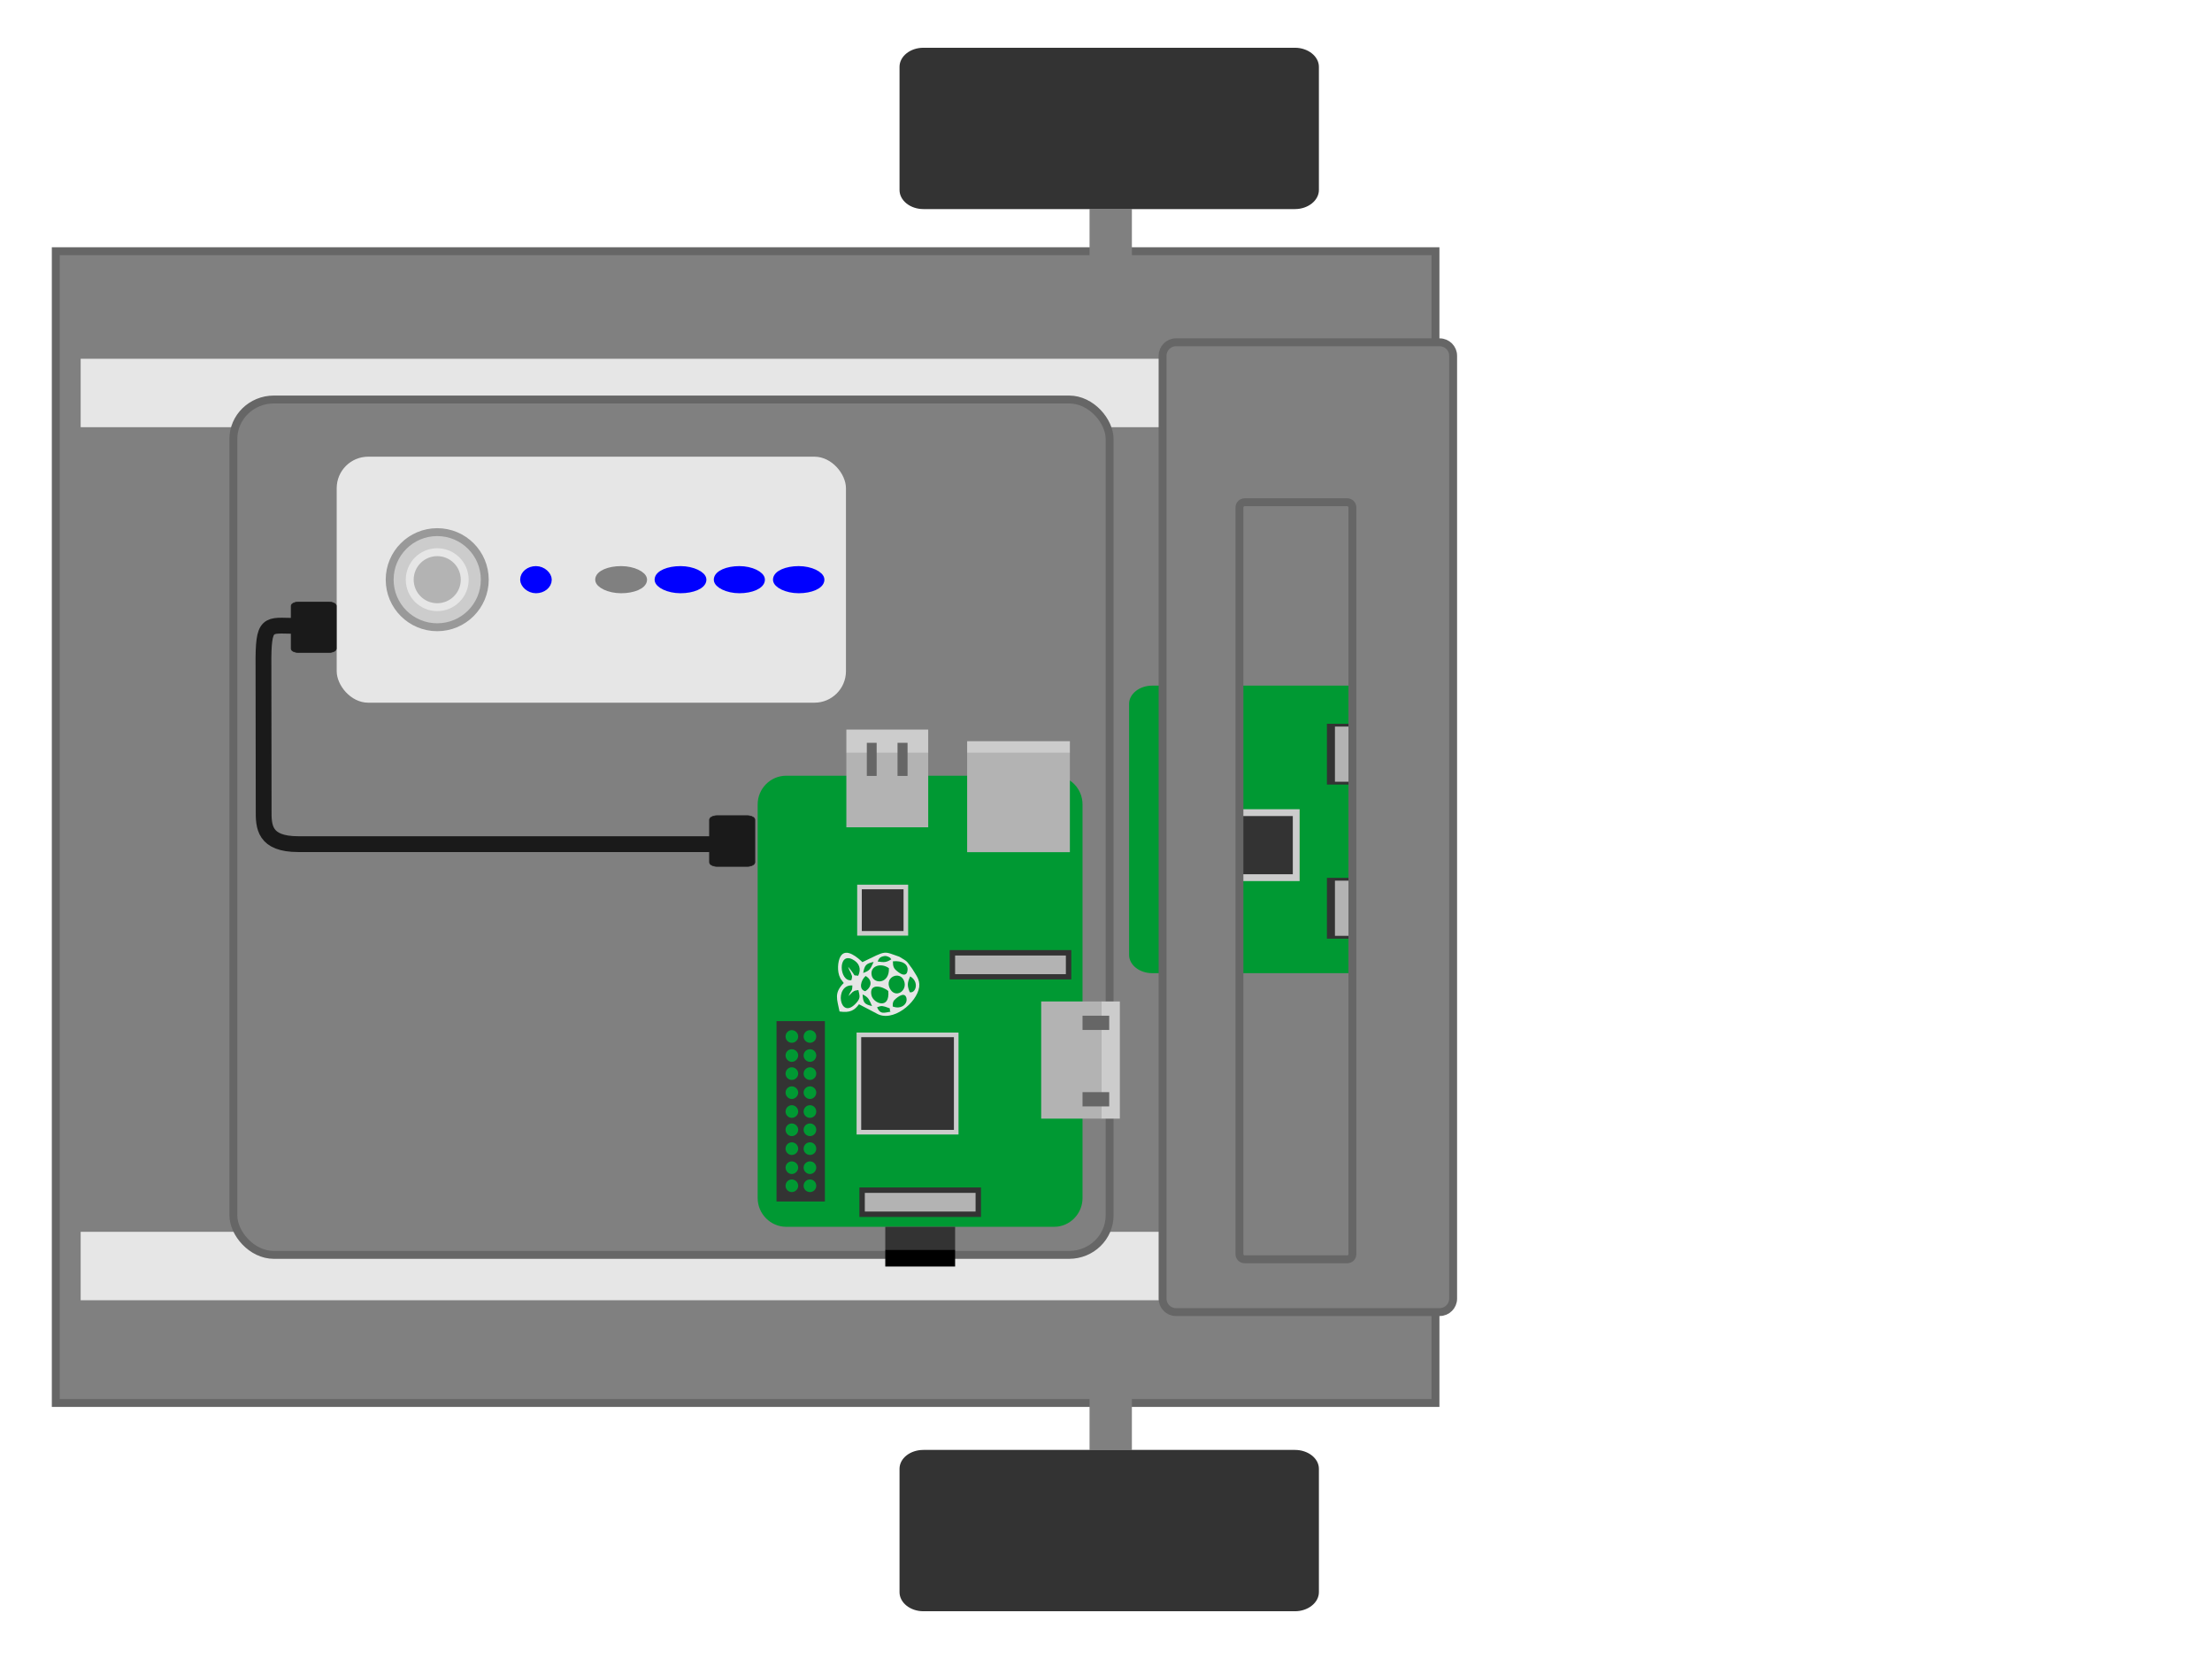 <?xml version="1.0" encoding="UTF-8"?>
<!DOCTYPE svg PUBLIC "-//W3C//DTD SVG 1.1//EN" "http://www.w3.org/Graphics/SVG/1.1/DTD/svg11.dtd">
<!-- Creator: CorelDRAW X6 -->
<svg xmlns="http://www.w3.org/2000/svg" xml:space="preserve" width="11.024in" height="8.268in" version="1.1" style="shape-rendering:geometricPrecision; text-rendering:geometricPrecision; image-rendering:optimizeQuality; fill-rule:evenodd; clip-rule:evenodd"
viewBox="0 0 11024 8268"
 xmlns:xlink="http://www.w3.org/1999/xlink">
 <defs>
  <style type="text/css">
   <![CDATA[
    .str6 {stroke:#1A1A1A;stroke-width:3}
    .str4 {stroke:blue;stroke-width:39.37}
    .str0 {stroke:#666666;stroke-width:39.37}
    .str3 {stroke:gray;stroke-width:39.37}
    .str1 {stroke:#999999;stroke-width:39.37}
    .str2 {stroke:#E6E6E6;stroke-width:39.37}
    .str5 {stroke:#1A1A1A;stroke-width:78.74;stroke-linecap:round;stroke-linejoin:round}
    .fil9 {fill:none}
    .fil7 {fill:black}
    .fil8 {fill:blue}
    .fil3 {fill:#009933}
    .fil10 {fill:#1A1A1A}
    .fil2 {fill:#333333}
    .fil6 {fill:#666666}
    .fil0 {fill:gray}
    .fil5 {fill:#B3B3B3}
    .fil4 {fill:#CCCCCC}
    .fil1 {fill:#E6E6E6}
   ]]>
  </style>
 </defs>
 <g id="Layer_x0020_1">
  <g id="_268886408">
   <rect class="fil0 str0" x="278" y="1252" width="6876" height="5740"/>
   <rect class="fil1" x="402" y="1788" width="6074" height="341"/>
   <rect class="fil1" x="402" y="6139" width="5538" height="341"/>
   <g>
    <polygon class="fil0" points="5641,6833 5641,7226 5430,7226 5430,6833 "/>
    <path class="fil2" d="M6573 7935l0 -615c0,-52 -54,-94 -119,-94l-1852 0c-66,0 -119,42 -119,94l0 615c0,52 53,95 119,95l1852 0c65,0 119,-43 119,-95z"/>
   </g>
   <g>
    <polygon class="fil0" points="5641,1435 5641,1042 5430,1042 5430,1435 "/>
    <path class="fil2" d="M6573 333l0 614c0,52 -54,95 -119,95l-1852 0c-66,0 -119,-43 -119,-95l0 -614c0,-52 53,-95 119,-95l1852 0c65,0 119,43 119,95z"/>
   </g>
   <rect class="fil0 str0" x="1163" y="1991" width="4367" height="4263" rx="202" ry="197"/>
   <g>
    <path class="fil3" d="M5742 3417l1085 0c63,0 115,41 115,91l0 1251c0,50 -52,91 -115,91l-1085 0c-63,0 -115,-41 -115,-91l0 -1251c0,-50 52,-91 115,-91z"/>
    <polygon class="fil4" points="6119,4033 6477,4033 6477,4391 6119,4391 "/>
    <polygon class="fil2" points="6153,4067 6443,4067 6443,4357 6153,4357 "/>
    <g>
     <polygon class="fil2" points="6613,3910 6613,3607 6833,3607 6833,3910 "/>
     <polygon class="fil5" points="6653,3896 6653,3621 6793,3621 6793,3896 "/>
    </g>
    <g>
     <polygon class="fil2" points="6613,4678 6613,4375 6833,4375 6833,4678 "/>
     <polygon class="fil5" points="6653,4664 6653,4389 6793,4389 6793,4664 "/>
    </g>
   </g>
   <path class="fil0 str0" d="M5860 1706l1315 0c37,0 67,30 67,67l0 4699c0,37 -30,67 -67,67l-1315 0c-36,0 -66,-30 -66,-67l0 -4699c0,-37 30,-67 66,-67zm343 797l511 0c15,0 26,12 26,26l0 3721c0,15 -11,26 -26,26l-511 0c-14,0 -26,-11 -26,-26l0 -3721c0,-14 12,-26 26,-26z"/>
   <g id="Raspberry_x0020_Pi">
    <g id="Raspberry">
     <path class="fil3" d="M3918 3866l1336 0c78,0 141,64 141,143l0 1962c0,78 -63,143 -141,143l-1336 0c-78,0 -142,-65 -142,-143l0 -1962c0,-79 64,-143 142,-143z"/>
     <polygon class="fil4" points="4269,5146 4777,5146 4777,5654 4269,5654 "/>
     <polygon class="fil2" points="4292,5169 4754,5169 4754,5631 4292,5631 "/>
     <path class="fil2" d="M3870 5089l241 0 0 899 -241 0 0 -899zm76 45c17,0 32,14 32,32 0,17 -15,31 -32,31 -17,0 -31,-14 -31,-31 0,-18 14,-32 31,-32zm91 0c17,0 31,14 31,32 0,17 -14,31 -31,31 -18,0 -32,-14 -32,-31 0,-18 14,-32 32,-32zm-91 95c17,0 32,14 32,31 0,17 -15,32 -32,32 -17,0 -31,-15 -31,-32 0,-17 14,-31 31,-31zm91 0c17,0 31,14 31,31 0,17 -14,32 -31,32 -18,0 -32,-15 -32,-32 0,-17 14,-31 32,-31zm-91 90c17,0 32,14 32,32 0,17 -15,31 -32,31 -17,0 -31,-14 -31,-31 0,-18 14,-32 31,-32zm91 0c17,0 31,14 31,32 0,17 -14,31 -31,31 -18,0 -32,-14 -32,-31 0,-18 14,-32 32,-32zm-91 95c17,0 32,14 32,31 0,17 -15,32 -32,32 -17,0 -31,-15 -31,-32 0,-17 14,-31 31,-31zm91 0c17,0 31,14 31,31 0,17 -14,32 -31,32 -18,0 -32,-15 -32,-32 0,-17 14,-31 32,-31zm-91 94c17,0 32,14 32,32 0,17 -15,31 -32,31 -17,0 -31,-14 -31,-31 0,-18 14,-32 31,-32zm91 0c17,0 31,14 31,32 0,17 -14,31 -31,31 -18,0 -32,-14 -32,-31 0,-18 14,-32 32,-32zm-91 91c17,0 32,14 32,31 0,18 -15,32 -32,32 -17,0 -31,-14 -31,-32 0,-17 14,-31 31,-31zm91 0c17,0 31,14 31,31 0,18 -14,32 -31,32 -18,0 -32,-14 -32,-32 0,-17 14,-31 32,-31zm-91 94c17,0 32,14 32,32 0,17 -15,31 -32,31 -17,0 -31,-14 -31,-31 0,-18 14,-32 31,-32zm91 0c17,0 31,14 31,32 0,17 -14,31 -31,31 -18,0 -32,-14 -32,-31 0,-18 14,-32 32,-32zm-91 95c17,0 32,14 32,31 0,17 -15,32 -32,32 -17,0 -31,-15 -31,-32 0,-17 14,-31 31,-31zm91 0c17,0 31,14 31,31 0,17 -14,32 -31,32 -18,0 -32,-15 -32,-32 0,-17 14,-31 32,-31zm-91 90c17,0 32,14 32,32 0,17 -15,31 -32,31 -17,0 -31,-14 -31,-31 0,-18 14,-32 31,-32zm91 0c17,0 31,14 31,32 0,17 -14,31 -31,31 -18,0 -32,-14 -32,-31 0,-18 14,-32 32,-32z"/>
     <polygon class="fil5" points="4218,3752 4626,3752 4626,4123 4218,4123 "/>
     <polygon class="fil4" points="4218,3752 4626,3752 4626,3636 4218,3636 "/>
     <polygon class="fil6" points="4320,3702 4369,3702 4369,3867 4320,3867 "/>
     <polygon class="fil6" points="4473,3702 4523,3702 4523,3867 4473,3867 "/>
     <polygon class="fil5" points="4820,3752 5332,3752 5332,4247 4820,4247 "/>
     <polygon class="fil4" points="4820,3752 5332,3752 5332,3694 4820,3694 "/>
     <polygon class="fil4" points="4272,4409 4526,4409 4526,4663 4272,4663 "/>
     <polygon class="fil2" points="4295,4432 4503,4432 4503,4640 4295,4640 "/>
     <polygon class="fil2" points="4283,5918 4889,5918 4889,6065 4283,6065 "/>
     <polygon class="fil5" points="4310,5945 4862,5945 4862,6038 4310,6038 "/>
     <polygon class="fil2" points="4733,4735 5339,4735 5339,4881 4733,4881 "/>
     <polygon class="fil5" points="4760,4762 5312,4762 5312,4855 4760,4855 "/>
     <polygon class="fil5" points="5488,4991 5488,5575 5189,5575 5189,4991 "/>
     <polygon class="fil4" points="5488,4991 5488,5575 5581,5575 5581,4991 "/>
     <polygon class="fil6" points="5528,5062 5528,5133 5395,5133 5395,5062 "/>
     <polygon class="fil6" points="5528,5443 5528,5514 5395,5514 5395,5443 "/>
     <polygon class="fil2" points="4760,6114 4412,6114 4412,6228 4760,6228 "/>
     <polygon class="fil7" points="4760,6228 4412,6228 4412,6312 4760,6312 "/>
    </g>
    <g id="Rpi">
     <path class="fil1" d="M4205 4899c-50,50 -33,81 -21,142 54,8 75,-7 97,-36l86 45c80,49 203,-52 214,-131 5,-39 -19,-63 -34,-90 -32,-42 -18,-33 -65,-61 -82,-28 -60,-33 -184,27 -17,-16 -82,-78 -110,-27 -13,24 -17,74 -1,105 1,2 2,4 3,6l15 20z"/>
     <path class="fil3" d="M4278 4934c-21,4 -14,1 -29,10l-20 20c14,-36 18,-18 19,-53 -93,-5 -64,178 18,89 25,-27 18,-36 12,-66z"/>
     <path class="fil3" d="M4243 4885l3 -12c0,-15 2,-2 -3,-17 -5,-16 -10,-16 -16,-38 47,57 18,39 50,45 16,-33 7,-64 -29,-82 -74,-37 -66,113 -5,104z"/>
     <path class="fil3" d="M4427 4939c-27,-24 -97,-42 -84,21 9,41 93,74 84,-21z"/>
     <path class="fil3" d="M4434 4925c27,55 92,13 71,-38 -21,-50 -97,-18 -71,38z"/>
     <path class="fil3" d="M4430 4825c-42,-30 -98,-9 -85,39 12,42 89,39 85,-39z"/>
     <path class="fil3" d="M4521 4845c12,-40 -26,-59 -71,-54 0,24 3,35 21,49 42,35 50,6 50,5z"/>
     <path class="fil3" d="M4517 4972c-1,0 -5,-33 -50,3 -14,11 -19,20 -18,41 39,16 77,-10 68,-44z"/>
     <path class="fil3" d="M4312 4940c33,-20 37,-56 2,-76 -24,21 -36,67 -2,76z"/>
     <path class="fil3" d="M4534 4945c30,7 49,-52 2,-79 -14,31 -16,45 -2,79z"/>
     <path class="fil3" d="M4438 5042c-12,-20 14,-11 -27,-25 -20,-6 -26,-2 -40,3 16,36 32,28 67,22z"/>
     <path class="fil3" d="M4442 4781c-5,-5 -2,-7 -15,-13 -12,-4 -13,-5 -26,-2 -19,5 -22,14 -27,26 35,5 44,4 68,-11z"/>
     <path class="fil3" d="M4354 4794c-37,8 -45,15 -52,55 33,-12 35,-18 52,-55z"/>
     <path class="fil3" d="M4346 5014c-15,-34 -18,-44 -47,-58 2,41 9,49 47,58z"/>
    </g>
   </g>
   <rect class="fil1" x="1678" y="2276" width="2538" height="1226" rx="157" ry="157"/>
   <circle class="fil4 str1" cx="2179" cy="2889" r="237"/>
   <circle class="fil5 str2" cx="2179" cy="2889" r="137"/>
   <rect class="fil0 str3" x="2986" y="2841" width="219.083" height="95.839" rx="183" ry="197"/>
   <rect class="fil8 str4" x="3577" y="2841" width="215.5" height="95.839" rx="180" ry="197"/>
   <rect class="fil8 str4" x="3872" y="2841" width="216.988" height="95.839" rx="181" ry="197"/>
   <rect class="fil8 str4" x="3282" y="2841" width="218.933" height="95.839" rx="182" ry="197"/>
   <rect class="fil8 str4" x="2612" y="2841" width="118.126" height="95.839" rx="98" ry="197"/>
   <path class="fil9 str5" d="M1498 3119c-153,3 -183,-34 -185,158 0,226 1,679 1,759 -1,84 2,171 173,171l2047 0"/>
   <path class="fil10 str6" d="M1451 3233l0 -214c0,-10 17,-19 39,-19l147 0c22,0 39,9 39,19l0 214c0,11 -17,19 -39,19l-147 0c-22,0 -39,-8 -39,-19z"/>
   <path class="fil10 str6" d="M3536 4298l0 -213c0,-11 18,-20 39,-20l148 0c21,0 39,9 39,20l0 213c0,11 -18,20 -39,20l-148 0c-21,0 -39,-9 -39,-20z"/>
  </g>
 </g>
</svg>
